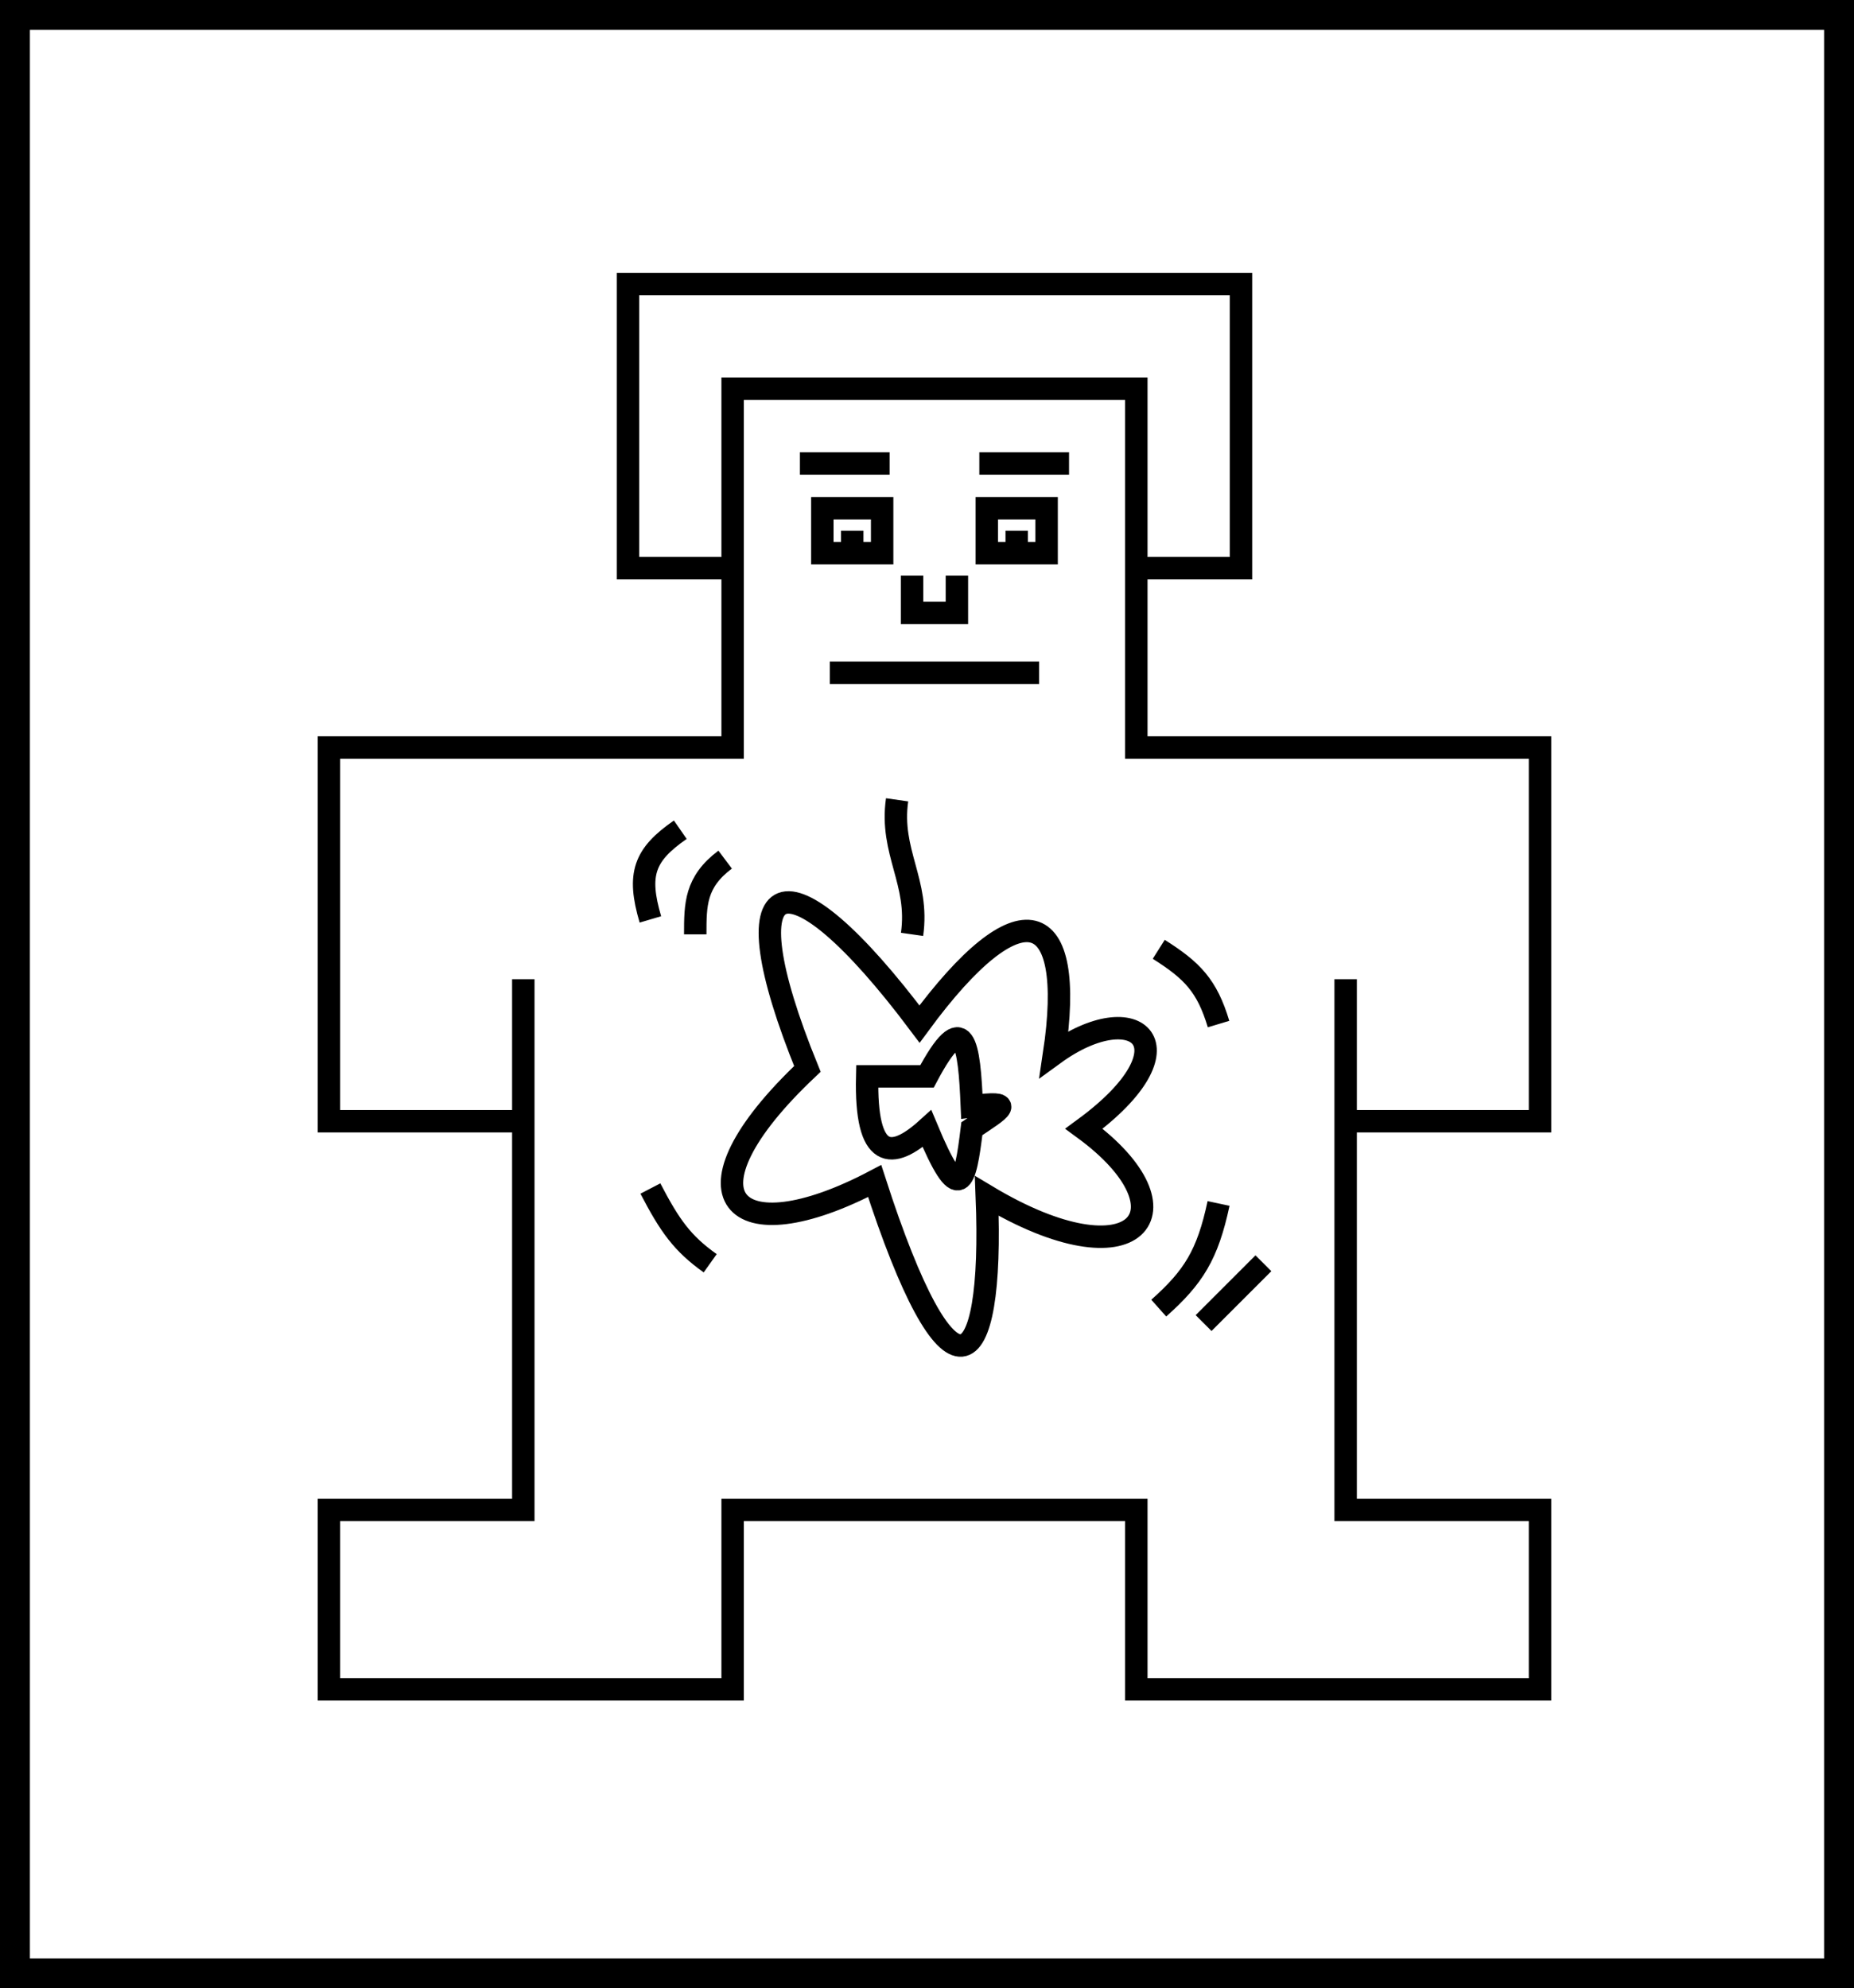<svg width="124" height="133" viewBox="0 0 124 133" fill="none" xmlns="http://www.w3.org/2000/svg">
<rect x="1" y="1" width="122" height="131" fill="none" stroke="currentColor" stroke-width="2"/>
<path stroke-width="1.5" d="M76 38H83V19H42V38H49M49 38V26H76V50H103V75H90V65.5V101H103V113H76V101H49V113H22V101H35V75M49 38V50H22V75H35M35 65.5V75M53.5 31H59.5M65.5 31H71.5M61 38.5V41H64V38.5M57 35.5V36.5M68 35.5V36.5M55.5 45H69.5M48.5 57.5C46.5 59 46.5 60.5 46.5 62.5M45.5 55.5C43.084 57.175 42.605 58.47 43.5 61.5M60 53.5C59.5 57 61.5 59 61 62.5M77.5 63.5C79.742 64.918 80.726 65.928 81.5 68.5M81.5 80.5C80.763 83.947 79.825 85.428 77.5 87.5M84.5 84.5L80.5 88.5M43.5 79.5C44.801 82.002 45.639 83.176 47.5 84.5M70 34H66V37H70V34ZM55 34V37H59V34H55ZM54 71.5C48.5 58 52.5 56.5 61.5 68.5C68.226 59.353 72 60.5 70.5 70.5C76 66.5 80 70 72.5 75.5C80 81 76 86 66 80C66.5 92.5 63.5 94.5 58.5 79C49 84 45 80 54 71.5ZM58 72C57.868 77.616 59.641 77.634 62 75.5C64.186 80.737 64.548 79.212 65 75.5C67.012 74.148 67.987 73.616 65 74C64.822 69.809 64.504 67.291 62 72H58Z" stroke="currentColor"/>
</svg>
